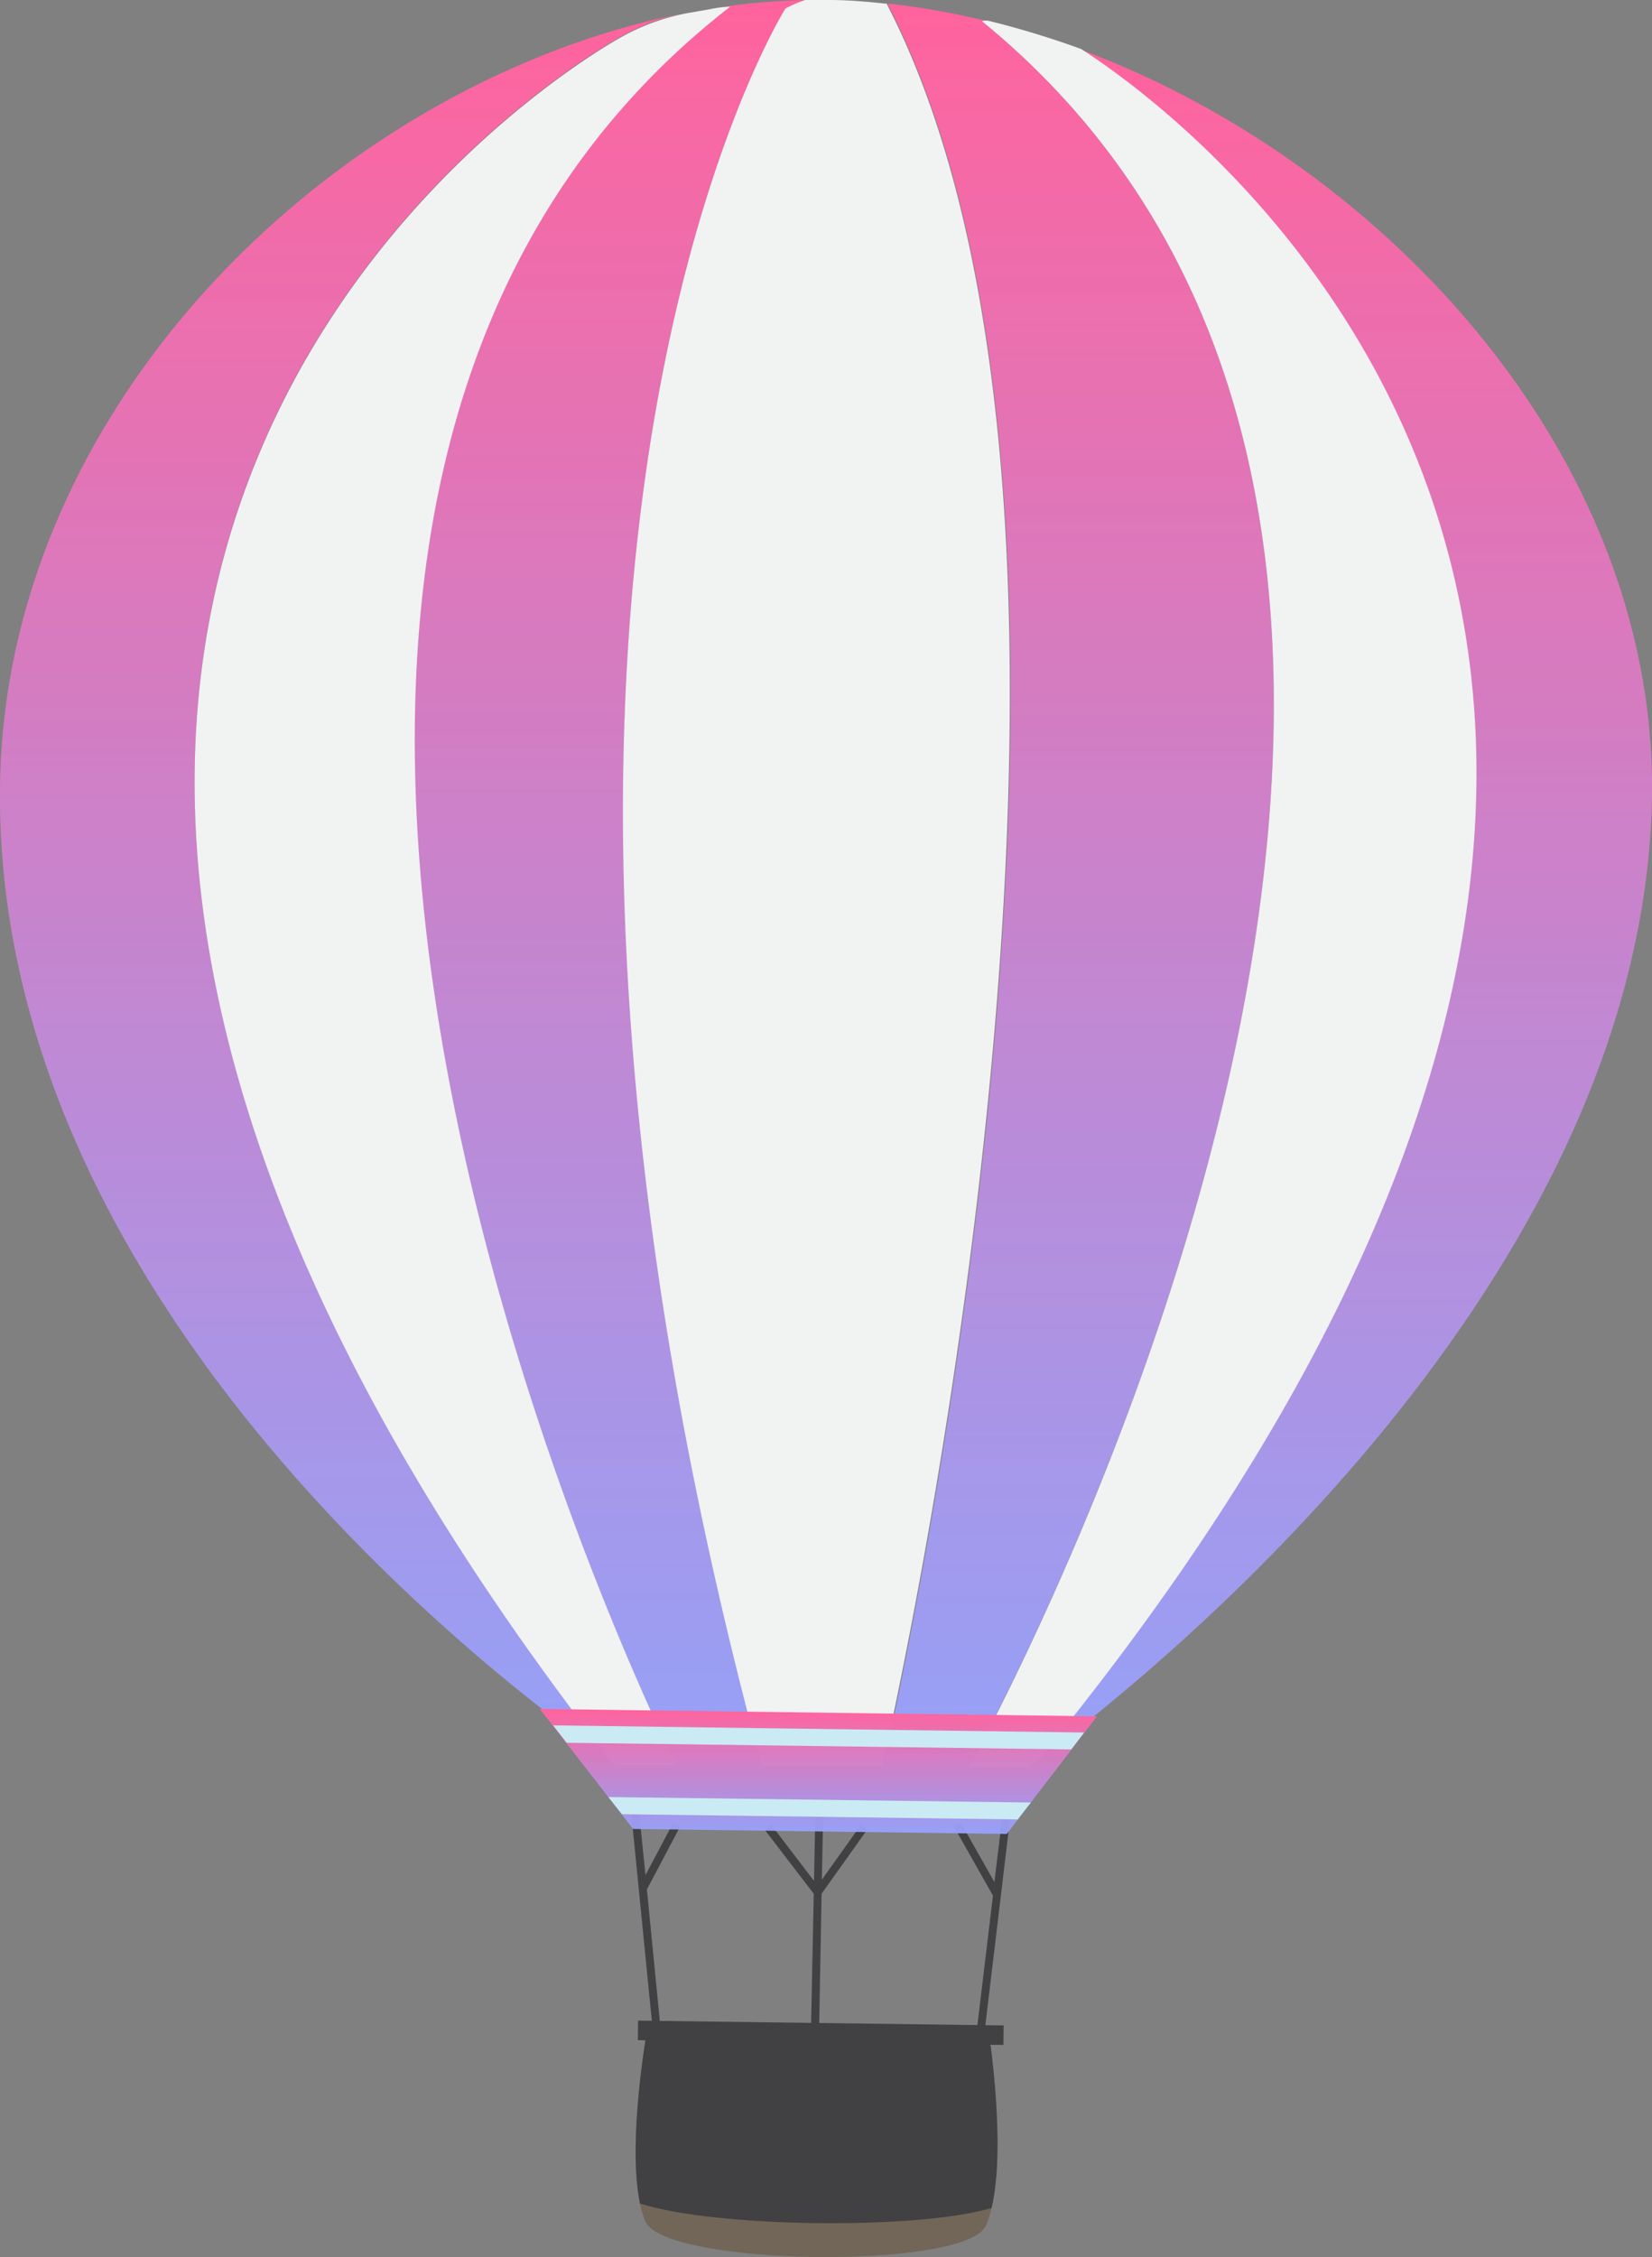<svg xmlns="http://www.w3.org/2000/svg" xmlns:xlink="http://www.w3.org/1999/xlink" viewBox="0 0 69.41 94.79"><rect x="0" y="0" width="69.41" height="94.79" fill="#808080" stroke="none"/><defs><style>.cls-1,.cls-2,.cls-3,.cls-4,.cls-5,.cls-6,.cls-7,.cls-8,.cls-9{fill-rule:evenodd;}.cls-1{fill:url(#linear-gradient);}.cls-2{fill:url(#linear-gradient-2);}.cls-3{fill:url(#linear-gradient-3);}.cls-4{fill:url(#linear-gradient-4);}.cls-5{fill:#f1f2f2;}.cls-10,.cls-6{fill:#414042;}.cls-7{fill:url(#linear-gradient-5);}.cls-8{fill:#caebf3;}.cls-9{fill:#726658;}</style><linearGradient id="linear-gradient" x1="14.44" y1="0.55" x2="14.44" y2="73.92" gradientUnits="userSpaceOnUse"><stop offset="0" stop-color="#ff639d"/><stop offset="1" stop-color="#96a3ff" stop-opacity="0.94"/></linearGradient><linearGradient id="linear-gradient-2" x1="25.65" y1="0.02" x2="25.65" y2="74.15" xlink:href="#linear-gradient"/><linearGradient id="linear-gradient-3" x1="45.31" y1="0.14" x2="45.31" y2="74.22" xlink:href="#linear-gradient"/><linearGradient id="linear-gradient-4" x1="56.51" y1="2.06" x2="56.51" y2="73.92" xlink:href="#linear-gradient"/><linearGradient id="linear-gradient-5" x1="34.39" y1="71.77" x2="34.39" y2="77.02" xlink:href="#linear-gradient"/></defs><title>Asset 25</title><g id="Layer_2" data-name="Layer 2"><g id="Layer_1-2" data-name="Layer 1"><g id="_Group_" data-name="&lt;Group&gt;"><path id="_Path_" data-name="&lt;Path&gt;" class="cls-1" d="M26.12,1.52a9.11,9.11,0,0,1,2.77-1C14.19,3.39.21,16.9,0,33-.28,54.45,20.59,70.37,25.67,73.92-13.95,23.14,26.12,1.52,26.12,1.52Z"/><path id="_Path_2" data-name="&lt;Path&gt;" class="cls-2" d="M28.41,74.12l3.62,0C18.33,23.59,33,.36,33,.36A4.57,4.57,0,0,1,33.88,0a29.46,29.46,0,0,0-4.07.37c.52-.08.87-.11.87-.11C3.38,21.46,26.34,69.91,28.41,74.12Z"/><path id="_Path_3" data-name="&lt;Path&gt;" class="cls-3" d="M37.1,74.19l3.61,0C43,70,68,22.75,41.27.9c0,0,0-.05.25,0A32.07,32.07,0,0,0,37.21.14l.07,0C48.71,22.28,37.75,71.34,37.1,74.19Z"/><path id="_Path_4" data-name="&lt;Path&gt;" class="cls-4" d="M43.6,73.92c5.35-4,25.15-20.05,25.8-40,.46-14.39-11-27-24-31.84C50,5,81.45,27.77,43.6,73.92Z"/><path id="_Path_5" data-name="&lt;Path&gt;" class="cls-5" d="M28.41,74.12c-2.07-4.21-25-52.66,2.27-73.84,0,0-.35,0-.87.11l-.92.16a9.11,9.11,0,0,0-2.77,1s-40.07,21.62-.45,72.4l.24.18Z"/><path id="_Path_6" data-name="&lt;Path&gt;" class="cls-5" d="M41.27.9C68,22.75,43,70,40.71,74.22l2.39,0,0,.08.54-.4C81.45,27.77,50,5,45.43,2.06A38.06,38.06,0,0,0,41.52.87C41.26.85,41.27.9,41.27.9Z"/><path id="_Path_7" data-name="&lt;Path&gt;" class="cls-5" d="M32,74.15l5.07,0c.65-2.85,11.61-51.91.18-74l-.07,0C36.42.07,35.63,0,34.84,0l-1,0A4.57,4.57,0,0,0,33,.36S18.33,23.59,32,74.15Z"/><polygon id="_Path_8" data-name="&lt;Path&gt;" class="cls-6" points="27.44 85.4 26.53 76.22 26.86 76.19 27.12 78.75 28.28 76.56 28.57 76.72 27.18 79.35 27.77 85.36 27.44 85.4"/><polygon id="_Path_9" data-name="&lt;Path&gt;" class="cls-6" points="34.07 85.47 34.19 79.53 32.12 76.83 32.39 76.62 34.2 78.99 34.27 75.58 34.6 75.59 34.53 78.94 36.18 76.63 36.45 76.82 34.52 79.53 34.52 79.53 34.41 85.47 34.07 85.47"/><polygon id="_Path_10" data-name="&lt;Path&gt;" class="cls-6" points="41.02 85.44 41.72 79.61 40.08 76.71 40.37 76.55 41.78 79.04 42.1 76.41 42.43 76.45 41.35 85.47 41.02 85.44"/><polygon id="_Path_11" data-name="&lt;Path&gt;" class="cls-7" points="42.3 77.02 26.6 76.81 22.68 71.77 46.09 72.08 42.3 77.02"/><path id="_Compound_Path_" data-name="&lt;Compound Path&gt;" class="cls-8" d="M26.13,76.19l-.57-.72,17.75.23-.55.71-16.63-.22Zm-2.32-3-.57-.73,22.31.3-.54.71Z"/><path id="_Path_12" data-name="&lt;Path&gt;" class="cls-9" d="M41.43,93.46c1-2.34.11-8.13.11-8.13l-14.33-.19s-1.06,5.77-.11,8.13C27.87,95.18,40.62,95.34,41.43,93.46Z"/><path id="_Path_13" data-name="&lt;Path&gt;" class="cls-6" d="M41.66,92.73c.63-2.63-.12-7.4-.12-7.4l-14.33-.19s-.87,4.75-.32,7.4C30.05,93.55,38.47,93.66,41.66,92.73Z"/><rect id="_Path_14" data-name="&lt;Path&gt;" class="cls-10" x="34.08" y="77.7" width="0.82" height="15.36" transform="translate(-51.34 118.74) rotate(-89.25)"/></g></g></g></svg>